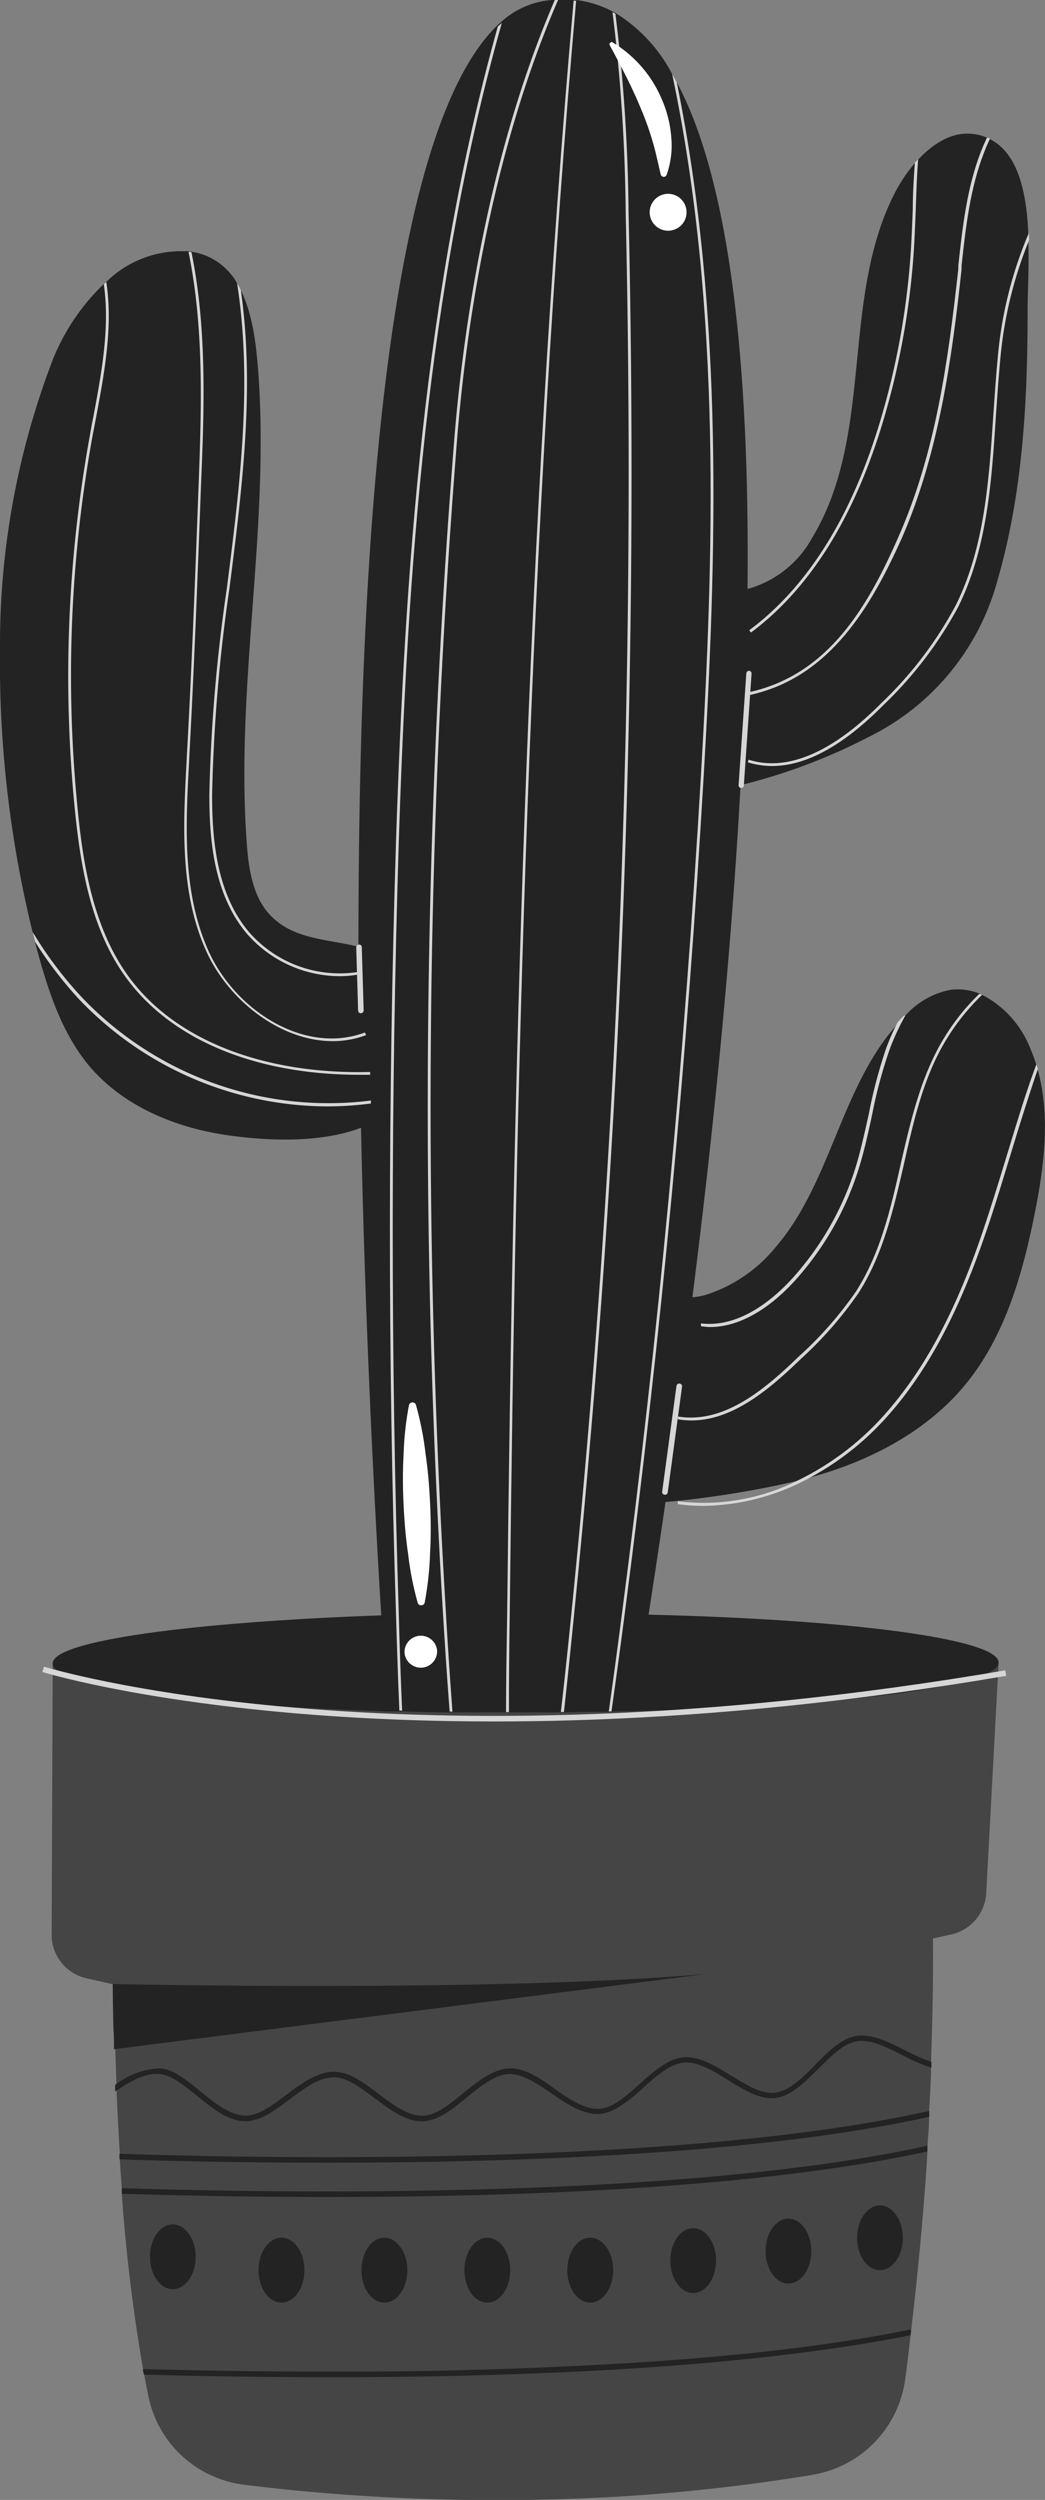 <svg xmlns="http://www.w3.org/2000/svg" viewBox="0 0 108.83 260.14"><rect x="0" y="0" width="108.83" height="260.14" fill="#808080" stroke="none"/><defs><style>.cls-1{fill:#454545;}.cls-2{fill:#232323;}.cls-3{fill:#d6d6d6;}.cls-4{fill:#fff;}.cls-5{fill:none;stroke:#d6d6d6;stroke-miterlimit:10;stroke-width:0.58px;}</style></defs><g id="Layer_2" data-name="Layer 2"><g id="OBJECTS"><path class="cls-1" d="M104,173l-1.29,24a4.67,4.67,0,0,1-3.65,4.3l-1.9.42s.08,5-.2,12.86c0,.2,0,.4,0,.61,0,1.41-.12,2.92-.2,4.5,0,.2,0,.41,0,.61,0,1-.1,2-.17,3,0,.2,0,.39,0,.6-.09,1.5-.19,3-.32,4.61-.4,5.11-.89,9.85-1.37,13.91,0,.21,0,.41-.07.61-.18,1.62-.37,3.12-.55,4.49a11.66,11.66,0,0,1-9.63,10c-6.36,1.06-12.57,1.75-18.46,2.16a217.5,217.5,0,0,1-25.76.19c-6-.31-11.16-.83-15-1.31a11.62,11.62,0,0,1-9.93-9c-.17-.78-.32-1.57-.47-2.39a5,5,0,0,1-.12-.58,180.14,180.14,0,0,1-2.22-18.25c0-.2,0-.4,0-.58q-.12-1.53-.21-3c0-.2,0-.38,0-.58-.14-2.31-.25-4.5-.34-6.51,0-.23,0-.45,0-.68-.06-1.33-.09-2.56-.13-3.69,0-.78,0-1.52-.06-2.18-.07-2.87-.07-4.61-.07-4.61l-2.88-.65a4.64,4.64,0,0,1-3.62-4.6L5.49,173Z"/><path class="cls-2" d="M73.53,205.41l-61.66,7.83c0-.78,0-1.52-.06-2.18-.07-2.87-.07-4.61-.07-4.61S51.19,207.35,73.53,205.41Z"/><path class="cls-2" d="M97,214.55c0,.2,0,.4,0,.61a18.43,18.43,0,0,1-3-1.29c-1.63-.83-3.32-1.69-4.74-1.46s-2.7,1.55-4,2.83-2.82,2.86-4.47,3.07-3.36-.86-5-1.88-3.17-1.93-4.59-1.79S68.37,216,67,217.24s-3,2.64-4.59,2.74-3.34-1-5-2.16c-1.45-1-3-2-4.32-2H53c-1.45.06-2.95,1.26-4.39,2.44s-3,2.46-4.63,2.48h-.07c-1.68,0-3.31-1.22-4.89-2.4s-2.9-2.18-4.25-2.18a4.86,4.86,0,0,0-2.31.72,20.71,20.71,0,0,0-2.31,1.59c-1.59,1.18-3.06,2.28-4.61,2.26-1.81,0-3.46-1.38-5.06-2.67-1.4-1.13-2.72-2.2-4-2.25-1.52-.08-3,.84-4.49,1.83,0-.23,0-.45,0-.68a8.16,8.16,0,0,1,4.54-1.73c1.44,0,2.84,1.17,4.32,2.38s3.09,2.5,4.7,2.54c1.37,0,2.74-1,4.25-2.15s3.24-2.42,5-2.42a4.86,4.86,0,0,1,2.32.72,20.61,20.61,0,0,1,2.28,1.57c1.51,1.13,3.06,2.29,4.54,2.29H44c1.38,0,2.78-1.16,4.26-2.36s3.09-2.49,4.75-2.56,3.21,1,4.78,2.13,3.15,2.15,4.61,2.07,2.85-1.37,4.23-2.6,2.93-2.62,4.55-2.76,3.3.89,4.94,1.89,3.24,2,4.66,1.79,2.81-1.55,4.12-2.9,2.73-2.75,4.3-3,3.38.64,5.1,1.51A17.76,17.76,0,0,0,97,214.55Z"/><path class="cls-2" d="M96.78,219.66c0,.2,0,.41,0,.61-17.58,3.89-43,4.78-62.65,4.78-8.83,0-16.48-.17-21.69-.35,0-.2,0-.38,0-.58C29.18,224.67,71.35,225.33,96.78,219.66Z"/><path class="cls-2" d="M94.84,242.4c0,.21,0,.41-.07.61-10,2-22.21,3.16-34.37,3.76-8.3.41-16.58.58-24.1.6H34.08c-7.47,0-14.08-.13-19.09-.27a5,5,0,0,1-.12-.58c5.49.15,12.94.29,21.32.27,7.46,0,15.66-.19,23.89-.6C72.39,245.61,84.78,244.47,94.84,242.4Z"/><path class="cls-2" d="M96.57,223.28c0,.2,0,.39,0,.6-17.58,3.85-42.91,4.74-62.45,4.74-8.68,0-16.21-.18-21.43-.34,0-.2,0-.4,0-.58C29.55,228.23,71.24,228.87,96.57,223.28Z"/><path class="cls-2" d="M20.38,234.84c0,1.86-1.06,3.37-2.38,3.37s-2.38-1.51-2.38-3.37,1.07-3.37,2.38-3.37S20.38,233,20.38,234.84Z"/><path class="cls-2" d="M31.7,236.23c0,1.86-1.07,3.37-2.39,3.37s-2.38-1.51-2.38-3.37,1.07-3.37,2.38-3.37S31.7,234.37,31.7,236.23Z"/><path class="cls-2" d="M31.7,236.23c0,1.86-1.07,3.37-2.39,3.37s-2.38-1.51-2.38-3.37,1.07-3.37,2.38-3.37S31.7,234.37,31.7,236.23Z"/><path class="cls-2" d="M42.42,236.23c0,1.86-1.07,3.37-2.39,3.37s-2.38-1.51-2.38-3.37,1.07-3.37,2.38-3.37S42.42,234.37,42.42,236.23Z"/><path class="cls-2" d="M42.42,236.23c0,1.86-1.07,3.37-2.39,3.37s-2.38-1.51-2.38-3.37,1.07-3.37,2.38-3.37S42.42,234.37,42.42,236.23Z"/><path class="cls-2" d="M53.13,236.23c0,1.86-1.06,3.37-2.38,3.37s-2.38-1.51-2.38-3.37,1.07-3.37,2.38-3.37S53.13,234.37,53.13,236.23Z"/><path class="cls-2" d="M53.13,236.23c0,1.86-1.06,3.37-2.38,3.37s-2.38-1.51-2.38-3.37,1.07-3.37,2.38-3.37S53.13,234.37,53.13,236.23Z"/><path class="cls-2" d="M63.85,236.23c0,1.86-1.06,3.37-2.38,3.37s-2.38-1.51-2.38-3.37,1.06-3.37,2.38-3.37S63.85,234.37,63.85,236.23Z"/><path class="cls-2" d="M63.85,236.23c0,1.86-1.06,3.37-2.38,3.37s-2.38-1.51-2.38-3.37,1.06-3.37,2.38-3.37S63.85,234.37,63.85,236.23Z"/><path class="cls-2" d="M74.57,235.24c0,1.86-1.07,3.37-2.38,3.37s-2.38-1.51-2.38-3.37,1.06-3.38,2.38-3.38S74.57,233.37,74.57,235.24Z"/><path class="cls-2" d="M84.49,234.24c0,1.87-1.06,3.38-2.38,3.38s-2.38-1.51-2.38-3.38,1.07-3.37,2.38-3.37S84.49,232.38,84.49,234.24Z"/><ellipse class="cls-2" cx="91.64" cy="232.86" rx="2.38" ry="3.37"/><path class="cls-2" d="M104,173c0,2.47-16.29,4.55-38.13,5.07-.73,0-1.48,0-2.23.06H63.4c-1.54,0-3.09,0-4.67.06H52.66c-1.87,0-3.72,0-5.54,0h-.29c-1.68,0-3.33-.06-4.95-.1h-.29l-1.25,0c-20.18-.65-34.85-2.65-34.85-5s14.36-4.29,34.21-5l1.54-.05h.29c1.5,0,3-.08,4.6-.1h.31q3.11-.06,6.34-.06h2l4.75,0h.29l5,.08h.29c.84,0,1.66,0,2.47.06C88.56,168.52,104,170.55,104,173Z"/><path class="cls-2" d="M107.74,126.37c-1.28,6.37-3.15,12.84-7.3,17.82-3.72,4.46-9,7.37-14.55,9.11-.47.15-1,.29-1.43.42s-.89.25-1.34.36h0a101.6,101.6,0,0,1-13.81,2.22c-.62,4.24-1.21,8.15-1.75,11.62-.61,4-1.17,7.39-1.63,10.11-.73,0-1.48,0-2.23.06H63.4c-1.54,0-3.09,0-4.67.06H52.66c-1.87,0-3.72,0-5.54,0h-.29c-1.68,0-3.33-.06-4.95-.1h-.29l-1.25,0c-.18-2.65-.4-6-.64-10-.76-12.46-1.69-30.74-2.1-50.7-4.45,1.7-10.33,1.34-14.42.7-5.33-.85-10.65-3.13-14.12-7.41-2.39-3-3.71-6.62-4.77-10.26-.22-.77-.44-1.55-.64-2.33-.08-.32-.17-.63-.24-1A117.69,117.69,0,0,1,0,67.45a82.76,82.76,0,0,1,5.49-30,22.51,22.51,0,0,1,5.32-7.9,1.88,1.88,0,0,1,.26-.22,11.12,11.12,0,0,1,8-3.19l.54,0,.31.05a6.57,6.57,0,0,1,4.73,3.21h0a5.5,5.5,0,0,1,.39.72h0c1.3,2.57,1.66,5.91,1.86,8.64,1.2,16.36-2.41,32.58-1.2,49,.2,2.76.65,5.77,2.66,7.69,2.37,2.28,5.68,2.28,8.69,3l.28,0v-.29c0-41.41,2.92-84.41,14.48-95.53.14-.14.28-.26.42-.38A8.77,8.77,0,0,1,57.5,0h.62a10.35,10.35,0,0,1,1.58,0l.28,0a10.87,10.87,0,0,1,3.81,1.19l.3.16A16.33,16.33,0,0,1,70,7.7l.48.86h0c5.72,10.68,7.59,30.33,7.37,52.73A11,11,0,0,0,84.56,56c6.56-10.8,2.91-24.88,8.67-36a16,16,0,0,1,2.07-3.05s0,0,0,0l.31-.33c1.51-1.62,3.43-2.87,5.5-2.7a5.11,5.11,0,0,1,1.72.42,1.08,1.08,0,0,1,.26.14h0c3,1.49,3.83,5.71,4,9.85,0,.22,0,.45,0,.68.09,2.78-.07,5.47-.07,7.14,0,9.49-.48,19.08-3.14,28.24a25.55,25.55,0,0,1-13.42,16.3,60,60,0,0,1-13.05,4.94,1.63,1.63,0,0,1-.3.07,1.36,1.36,0,0,1,0,.29c-1,18-2.92,36.6-5,53a7.39,7.39,0,0,0,1.37-.24,15.46,15.46,0,0,0,7.32-5c3-3.49,4.7-7.84,6.45-12.06,1.63-3.95,3.39-8,6.22-11.13h0c.21-.24.41-.45.62-.67a1.36,1.36,0,0,1,.12-.12h0A8.42,8.42,0,0,1,99,103a6,6,0,0,1,3,.39,1.43,1.43,0,0,0,.28.13,10.61,10.61,0,0,1,4.77,5,17.65,17.65,0,0,1,.87,2.29,3.64,3.64,0,0,1,.14.47h0C109.42,116.06,108.74,121.39,107.74,126.37Z"/><path class="cls-3" d="M37.58,105.44a.29.29,0,0,1-.29-.29c0-.29-.19-6.5-.19-6.56a.29.29,0,0,1,.28-.3.28.28,0,0,1,.3.28c0,.26.19,6.28.19,6.58A.29.29,0,0,1,37.58,105.44Z"/><path class="cls-3" d="M77.19,82h0a.28.28,0,0,1-.27-.31l.8-11.57A.3.3,0,0,1,78,69.8a.28.28,0,0,1,.27.31l-.8,11.57A.29.29,0,0,1,77.19,82Z"/><path class="cls-3" d="M69.21,155.54h0a.28.28,0,0,1-.25-.32l1.49-11a.29.29,0,0,1,.33-.25.29.29,0,0,1,.25.33l-1.49,11A.29.29,0,0,1,69.21,155.54Z"/><path class="cls-3" d="M41.53,167.93q.13,5,.35,10.07h-.29q-.21-5-.35-10.05c-.86-26.77-.83-53.71,0-80.36.92-27.79,2.87-57.16,10.6-84.82.14-.14.28-.26.42-.38-7.84,27.75-9.82,57.28-10.73,85.21C40.7,114.23,40.68,141.16,41.53,167.93Z"/><path class="cls-3" d="M47.57,46.13a872.8,872.8,0,0,0-1.13,121.69c.19,3.43.43,6.85.68,10.29h-.29c-.27-3.43-.49-6.85-.7-10.27A874.8,874.8,0,0,1,47.28,46.11C48.09,35.74,50.52,16.82,57.78,0h.34C50.82,16.79,48.38,35.76,47.57,46.13Z"/><path class="cls-3" d="M60,.08c-4.9,55.57-6.31,112.7-6.91,167.68Q53,173,53,178.16h-.3c0-3.45.07-6.93.12-10.4.61-55,2-112.12,6.92-167.7Z"/><path class="cls-3" d="M59.81,167.77q-.51,5.19-1.08,10.38h-.32c.4-3.46.76-6.93,1.11-10.39A1183.47,1183.47,0,0,0,65.16,22.11,181.73,181.73,0,0,0,63.79,1.27l.3.16A179.21,179.21,0,0,1,65.46,22.1,1181.82,1181.82,0,0,1,59.81,167.77Z"/><path class="cls-3" d="M73.29,80.67c-1.69,29-4.44,58.3-8.22,87.19-.44,3.42-.91,6.83-1.39,10.23H63.4c.48-3.4.94-6.82,1.38-10.24C68.56,139,71.31,109.67,73,80.65,74.32,58,75.18,32.25,70,7.7l.48.86h0C75.45,32.88,74.6,58.24,73.29,80.67Z"/><path class="cls-3" d="M95.62,16.58c-.14,1.75-.19,3.5-.25,5.22-.05,1.24-.1,2.52-.17,3.78A80.31,80.31,0,0,1,92,43.73c-3,10.08-7.65,17.52-13.79,22.09l-.18-.24c6.1-4.52,10.71-11.91,13.69-21.94a79.7,79.7,0,0,0,3.17-18.07c.07-1.26.12-2.54.17-3.78,0-1.6.1-3.23.22-4.86,0,0,0,0,0,0Z"/><path class="cls-3" d="M103.1,14.43q-.34.72-.63,1.47c-1.45,3.73-1.9,7.8-2.33,11.76l0,.36c-1,9.33-2.38,19.18-6.23,28C90.77,63,86.49,70.47,78.13,72.31h-.06L78,72l.14,0c8.15-1.85,12.24-8.86,15.43-16.14C97.43,47.12,98.73,37.69,99.8,28l0-.36c.44-4,.89-8.06,2.34-11.82.2-.52.42-1,.65-1.51Z"/><path class="cls-3" d="M107.17,25a42.73,42.73,0,0,0-3,12.43c-.19,2-.32,4-.46,5.94-.44,6.75-.9,13.71-3.93,19.8A41.05,41.05,0,0,1,92,73.37c-4.18,4.22-8.07,6.34-11.59,6.34a8.67,8.67,0,0,1-2.53-.38l.08-.28c4,1.27,8.7-.71,13.83-5.89A40.14,40.14,0,0,0,99.53,63c3-6,3.46-13,3.91-19.68.14-2,.27-4,.46-6a42.38,42.38,0,0,1,3.25-13.08C107.16,24.51,107.17,24.74,107.17,25Z"/><path class="cls-3" d="M94.29,105.67a24.55,24.55,0,0,0-1.64,3.53,49.79,49.79,0,0,0-1.85,6.92c-.41,1.89-.84,3.85-1.44,5.71a31.22,31.22,0,0,1-6.51,11.36c-1.7,1.89-5,4.9-8.93,4.9A7,7,0,0,1,73,138l0-.29c4.15.51,7.78-2.76,9.57-4.74a31,31,0,0,0,6.46-11.26c.59-1.86,1-3.81,1.43-5.69a50.7,50.7,0,0,1,1.85-7,23.82,23.82,0,0,1,1.17-2.64h0l.62-.66A1.36,1.36,0,0,1,94.29,105.67Z"/><path class="cls-3" d="M102.31,103.49A23.41,23.41,0,0,0,98,109.13c-2,3.7-2.94,7.9-3.86,12-1.07,4.62-2.15,9.4-4.74,13.43a39.73,39.73,0,0,1-6,6.85c-3.46,3.36-7.21,6.4-11.4,6.4a8.45,8.45,0,0,1-1.4-.12l0-.29c4.61.76,8.77-2.53,12.54-6.2a38.85,38.85,0,0,0,6-6.8c2.56-4,3.65-8.73,4.68-13.34.94-4.08,1.91-8.3,3.9-12a22.84,22.84,0,0,1,4.26-5.63A1.43,1.43,0,0,0,102.31,103.49Z"/><path class="cls-3" d="M108.09,111.23v0c-1,2.93-1.94,5.92-2.82,8.83-.7,2.28-1.41,4.63-2.17,6.93-2.14,6.44-5.33,14.65-11.15,20.9a29.29,29.29,0,0,1-7.49,5.81,23.71,23.71,0,0,1-11.17,3,20.3,20.3,0,0,1-2.7-.18l0-.3a21.89,21.89,0,0,0,12.47-2.15h0a29,29,0,0,0,8.61-6.37c5.78-6.22,9-14.38,11.09-20.79.76-2.29,1.47-4.64,2.17-6.92.92-3,1.86-6.17,3-9.23A4,4,0,0,1,108.09,111.23Z"/><path class="cls-3" d="M37.29,101.43h-.11a11.05,11.05,0,0,1-1.81.15,12.86,12.86,0,0,1-9.7-4.47C22.23,93,21.8,87.26,21.8,82.7a173.51,173.51,0,0,1,1.83-21.52c1.33-10.47,2.7-21.24,1.06-31.72a6.37,6.37,0,0,1,.39.73h0c1.47,10.26.12,20.8-1.18,31A173,173,0,0,0,22.09,82.7c0,4.51.42,10.21,3.8,14.24a12.53,12.53,0,0,0,11.28,4.22h.08Z"/><path class="cls-3" d="M38.62,114.83a35.2,35.2,0,0,1-4.47.3,35.87,35.87,0,0,1-26-11.24A41.89,41.89,0,0,1,3.65,98c-.08-.32-.17-.63-.24-1a41,41,0,0,0,5,6.66,35.46,35.46,0,0,0,30.22,10.86Z"/><path class="cls-3" d="M38.13,107.71a9.85,9.85,0,0,1-3.48.63c-5.46,0-10.85-4.25-13.15-9.32-2.82-6.2-2.42-13.25-2.05-20.09v-.1c.53-9.5.89-19.15,1.24-28.49.28-7.65.59-16.12-1.06-24.14a1.34,1.34,0,0,1,.31.05c1.64,8,1.32,16.46,1,24.09-.35,9.35-.71,19-1.23,28.5l0,.1c-.37,6.8-.77,13.82,2,20S31.7,109.8,38,107.44Z"/><path class="cls-3" d="M38.55,111.55v.29H37.41c-10.72,0-19.49-3.6-24.2-10-3.72-5-4.81-11.65-5.4-17.43A140.38,140.38,0,0,1,9.39,45.14c.1-.6.21-1.18.33-1.76.86-4.6,1.74-9.31,1.09-13.81a1.88,1.88,0,0,1,.26-.22c.71,4.6-.19,9.41-1.06,14.07-.12.6-.22,1.18-.34,1.76A139.85,139.85,0,0,0,8.11,84.41c.57,5.75,1.66,12.31,5.35,17.3C18.26,108.22,27.42,111.82,38.55,111.55Z"/><path class="cls-4" d="M68.09,23.3a1.92,1.92,0,1,1,2.7.28A1.92,1.92,0,0,1,68.09,23.3Z"/><path class="cls-4" d="M63.73,4.37a12.61,12.61,0,0,1,5.17,5.91,12.2,12.2,0,0,1,1,3.9,9.23,9.23,0,0,1-.47,4,.32.32,0,0,1-.4.21.36.36,0,0,1-.22-.23v0c-.3-1.26-.53-2.42-.88-3.56a30,30,0,0,0-1.2-3.33c-.9-2.19-2-4.29-3.24-6.58h0a.19.19,0,0,1,.08-.25A.2.2,0,0,1,63.73,4.37Z"/><path class="cls-4" d="M43.5,166.78a32.53,32.53,0,0,1-1-5.1c-.25-1.7-.39-3.41-.47-5.12s-.1-3.43,0-5.15a32.68,32.68,0,0,1,.56-5.18.37.37,0,0,1,.44-.29.35.35,0,0,1,.29.26,32.53,32.53,0,0,1,1,5.1c.25,1.7.39,3.41.47,5.12s.1,3.43,0,5.15a33.89,33.89,0,0,1-.56,5.18.37.37,0,0,1-.45.29A.36.36,0,0,1,43.5,166.78Z"/><path class="cls-4" d="M42.13,172a1.7,1.7,0,0,1,3.39-.25,1.7,1.7,0,0,1-3.39.25Z"/><path class="cls-5" d="M4.5,173.71S41,185,104.74,174.1"/></g></g></svg>